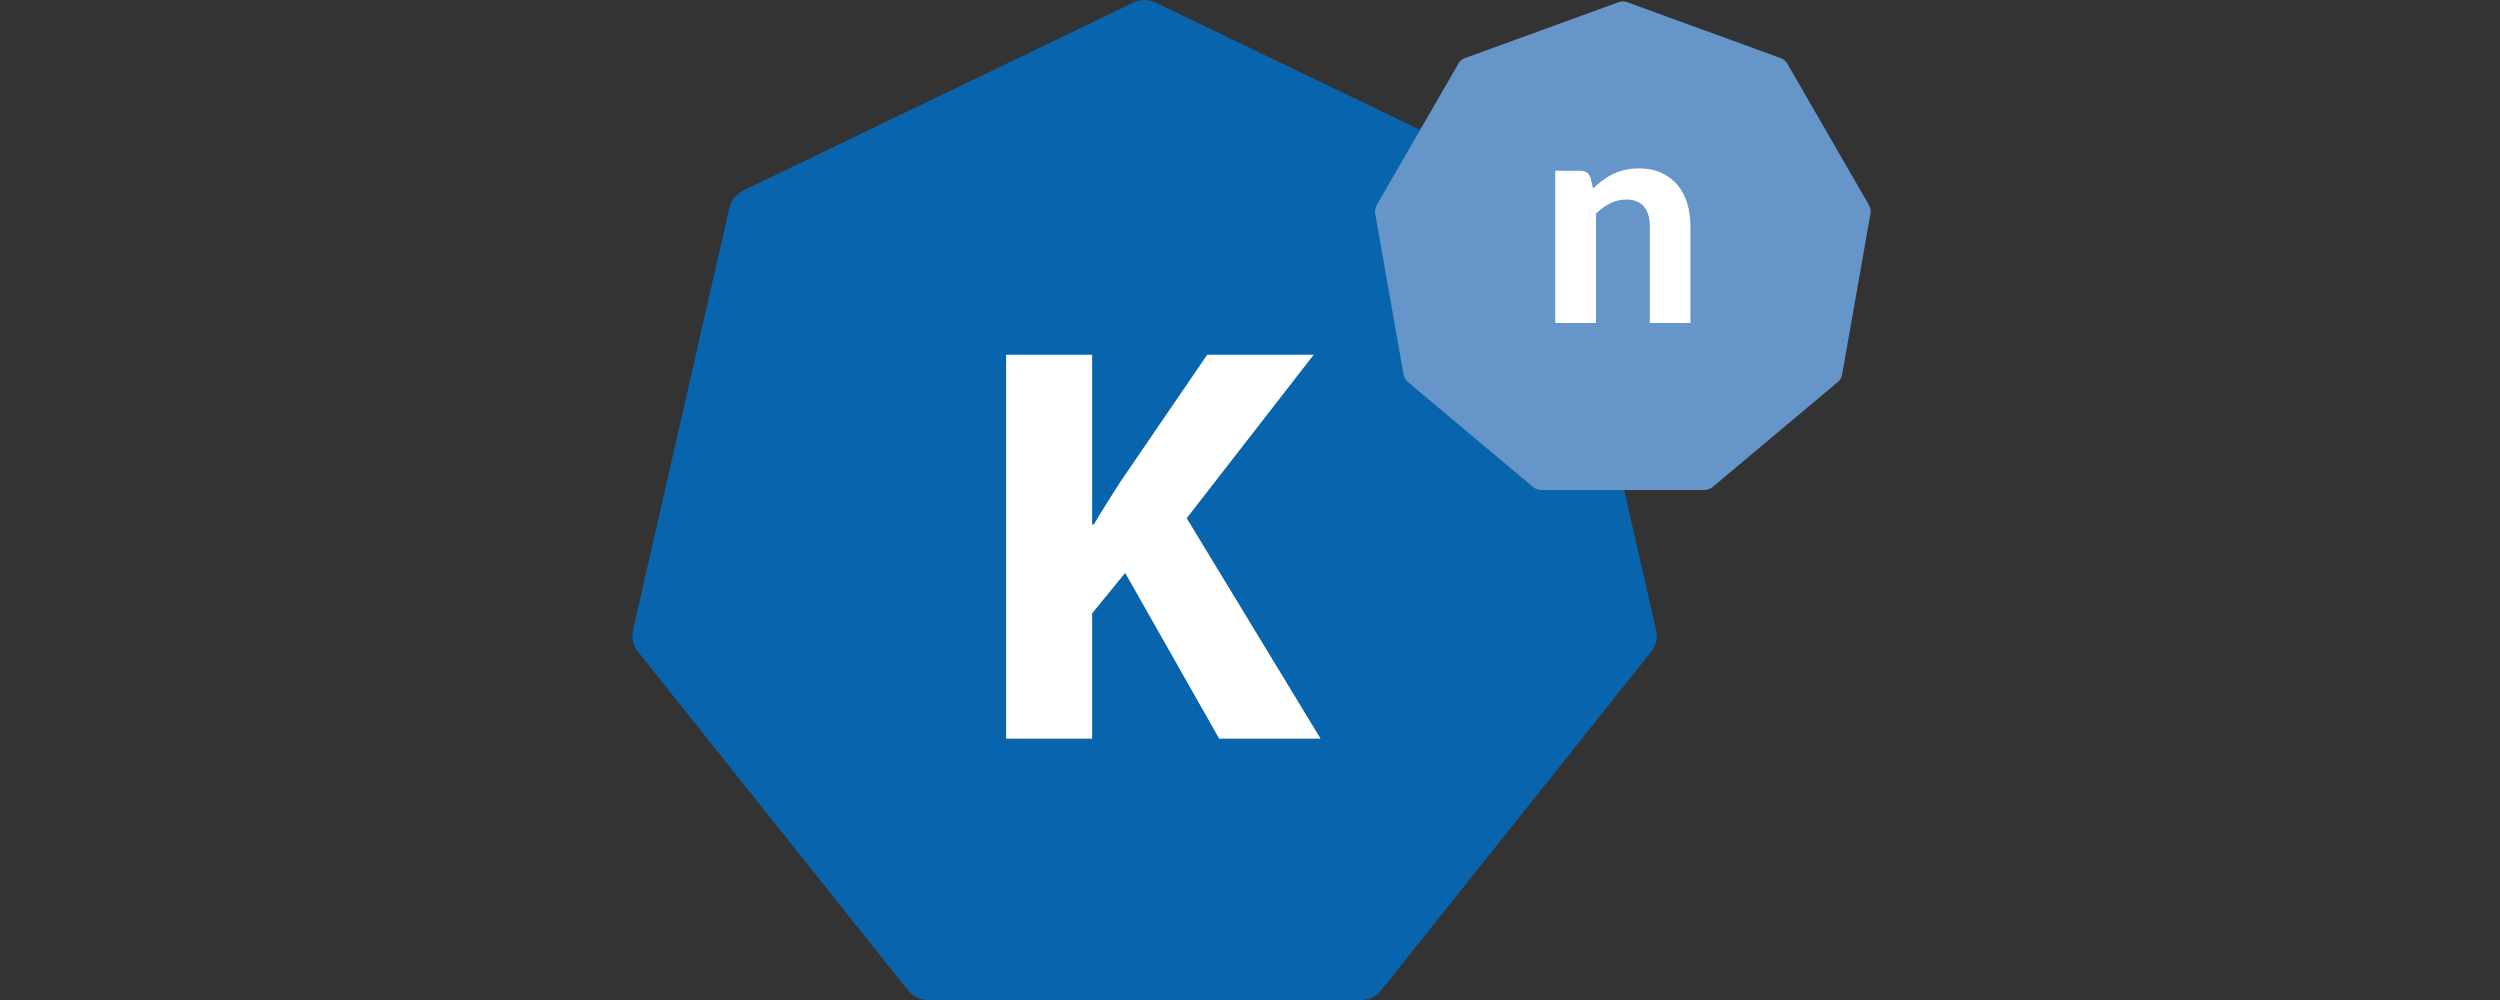 <svg width="170" height="68" viewBox="0 0 170 68" fill="none" xmlns="http://www.w3.org/2000/svg">
<rect x="0" y="0" width="170" height="68" fill="#333333" stroke="none"/>
<path d="M77.083 0.171L50.533 12.957C50.3 13.069 50.095 13.232 49.933 13.435C49.772 13.637 49.658 13.873 49.601 14.125L43.043 42.855C42.986 43.108 42.986 43.369 43.043 43.621C43.101 43.874 43.214 44.109 43.376 44.312L61.749 67.352C61.911 67.554 62.115 67.717 62.348 67.829C62.581 67.942 62.837 68 63.095 68H92.565C93.089 68 93.584 67.761 93.911 67.352L112.284 44.312C112.446 44.109 112.559 43.874 112.617 43.621C112.675 43.369 112.675 43.108 112.617 42.855L106.059 14.125C106.002 13.873 105.888 13.637 105.727 13.435C105.565 13.232 105.361 13.069 105.127 12.957L78.577 0.171C78.344 0.058 78.089 0 77.83 0C77.571 0 77.316 0.058 77.083 0.171Z" fill="#0865AD"/>
<path d="M68.416 24.12H74.265V35.664H74.382C74.963 34.656 75.582 33.727 76.163 32.797L82.091 24.12H89.334L80.696 35.237L89.799 50.229H82.904L76.512 38.957L74.265 41.707V50.229H68.416V24.12Z" fill="white"/>
<path d="M110.059 0.15L99.621 3.949C99.43 4.018 99.271 4.152 99.17 4.328L93.616 13.947C93.514 14.123 93.478 14.328 93.514 14.527L95.442 25.467C95.477 25.666 95.581 25.847 95.737 25.977L104.246 33.116C104.401 33.247 104.597 33.318 104.799 33.318H115.907C116.11 33.318 116.306 33.247 116.461 33.116L124.97 25.977C125.125 25.847 125.229 25.666 125.264 25.467L127.193 14.527C127.228 14.328 127.192 14.123 127.091 13.947L121.537 4.328C121.436 4.152 121.276 4.018 121.086 3.949L110.648 0.15C110.458 0.081 110.249 0.081 110.059 0.15Z" fill="#6695CA"/>
<path d="M108.329 12.816C108.534 12.619 108.75 12.434 108.977 12.264C109.2 12.097 109.439 11.952 109.691 11.832C109.942 11.711 110.213 11.618 110.504 11.551C110.795 11.483 111.111 11.45 111.453 11.45C112.015 11.45 112.514 11.547 112.949 11.741C113.385 11.935 113.752 12.207 114.05 12.555C114.348 12.903 114.572 13.318 114.723 13.8C114.873 14.282 114.949 14.812 114.949 15.387V21.966H112.186V15.387C112.186 14.812 112.052 14.364 111.785 14.046C111.517 13.728 111.122 13.569 110.599 13.569C110.211 13.569 109.847 13.653 109.504 13.82C109.163 13.988 108.838 14.222 108.531 14.524V21.966H105.758V11.611H107.466C107.814 11.611 108.045 11.771 108.159 12.093L108.329 12.816Z" fill="white"/>
</svg>
